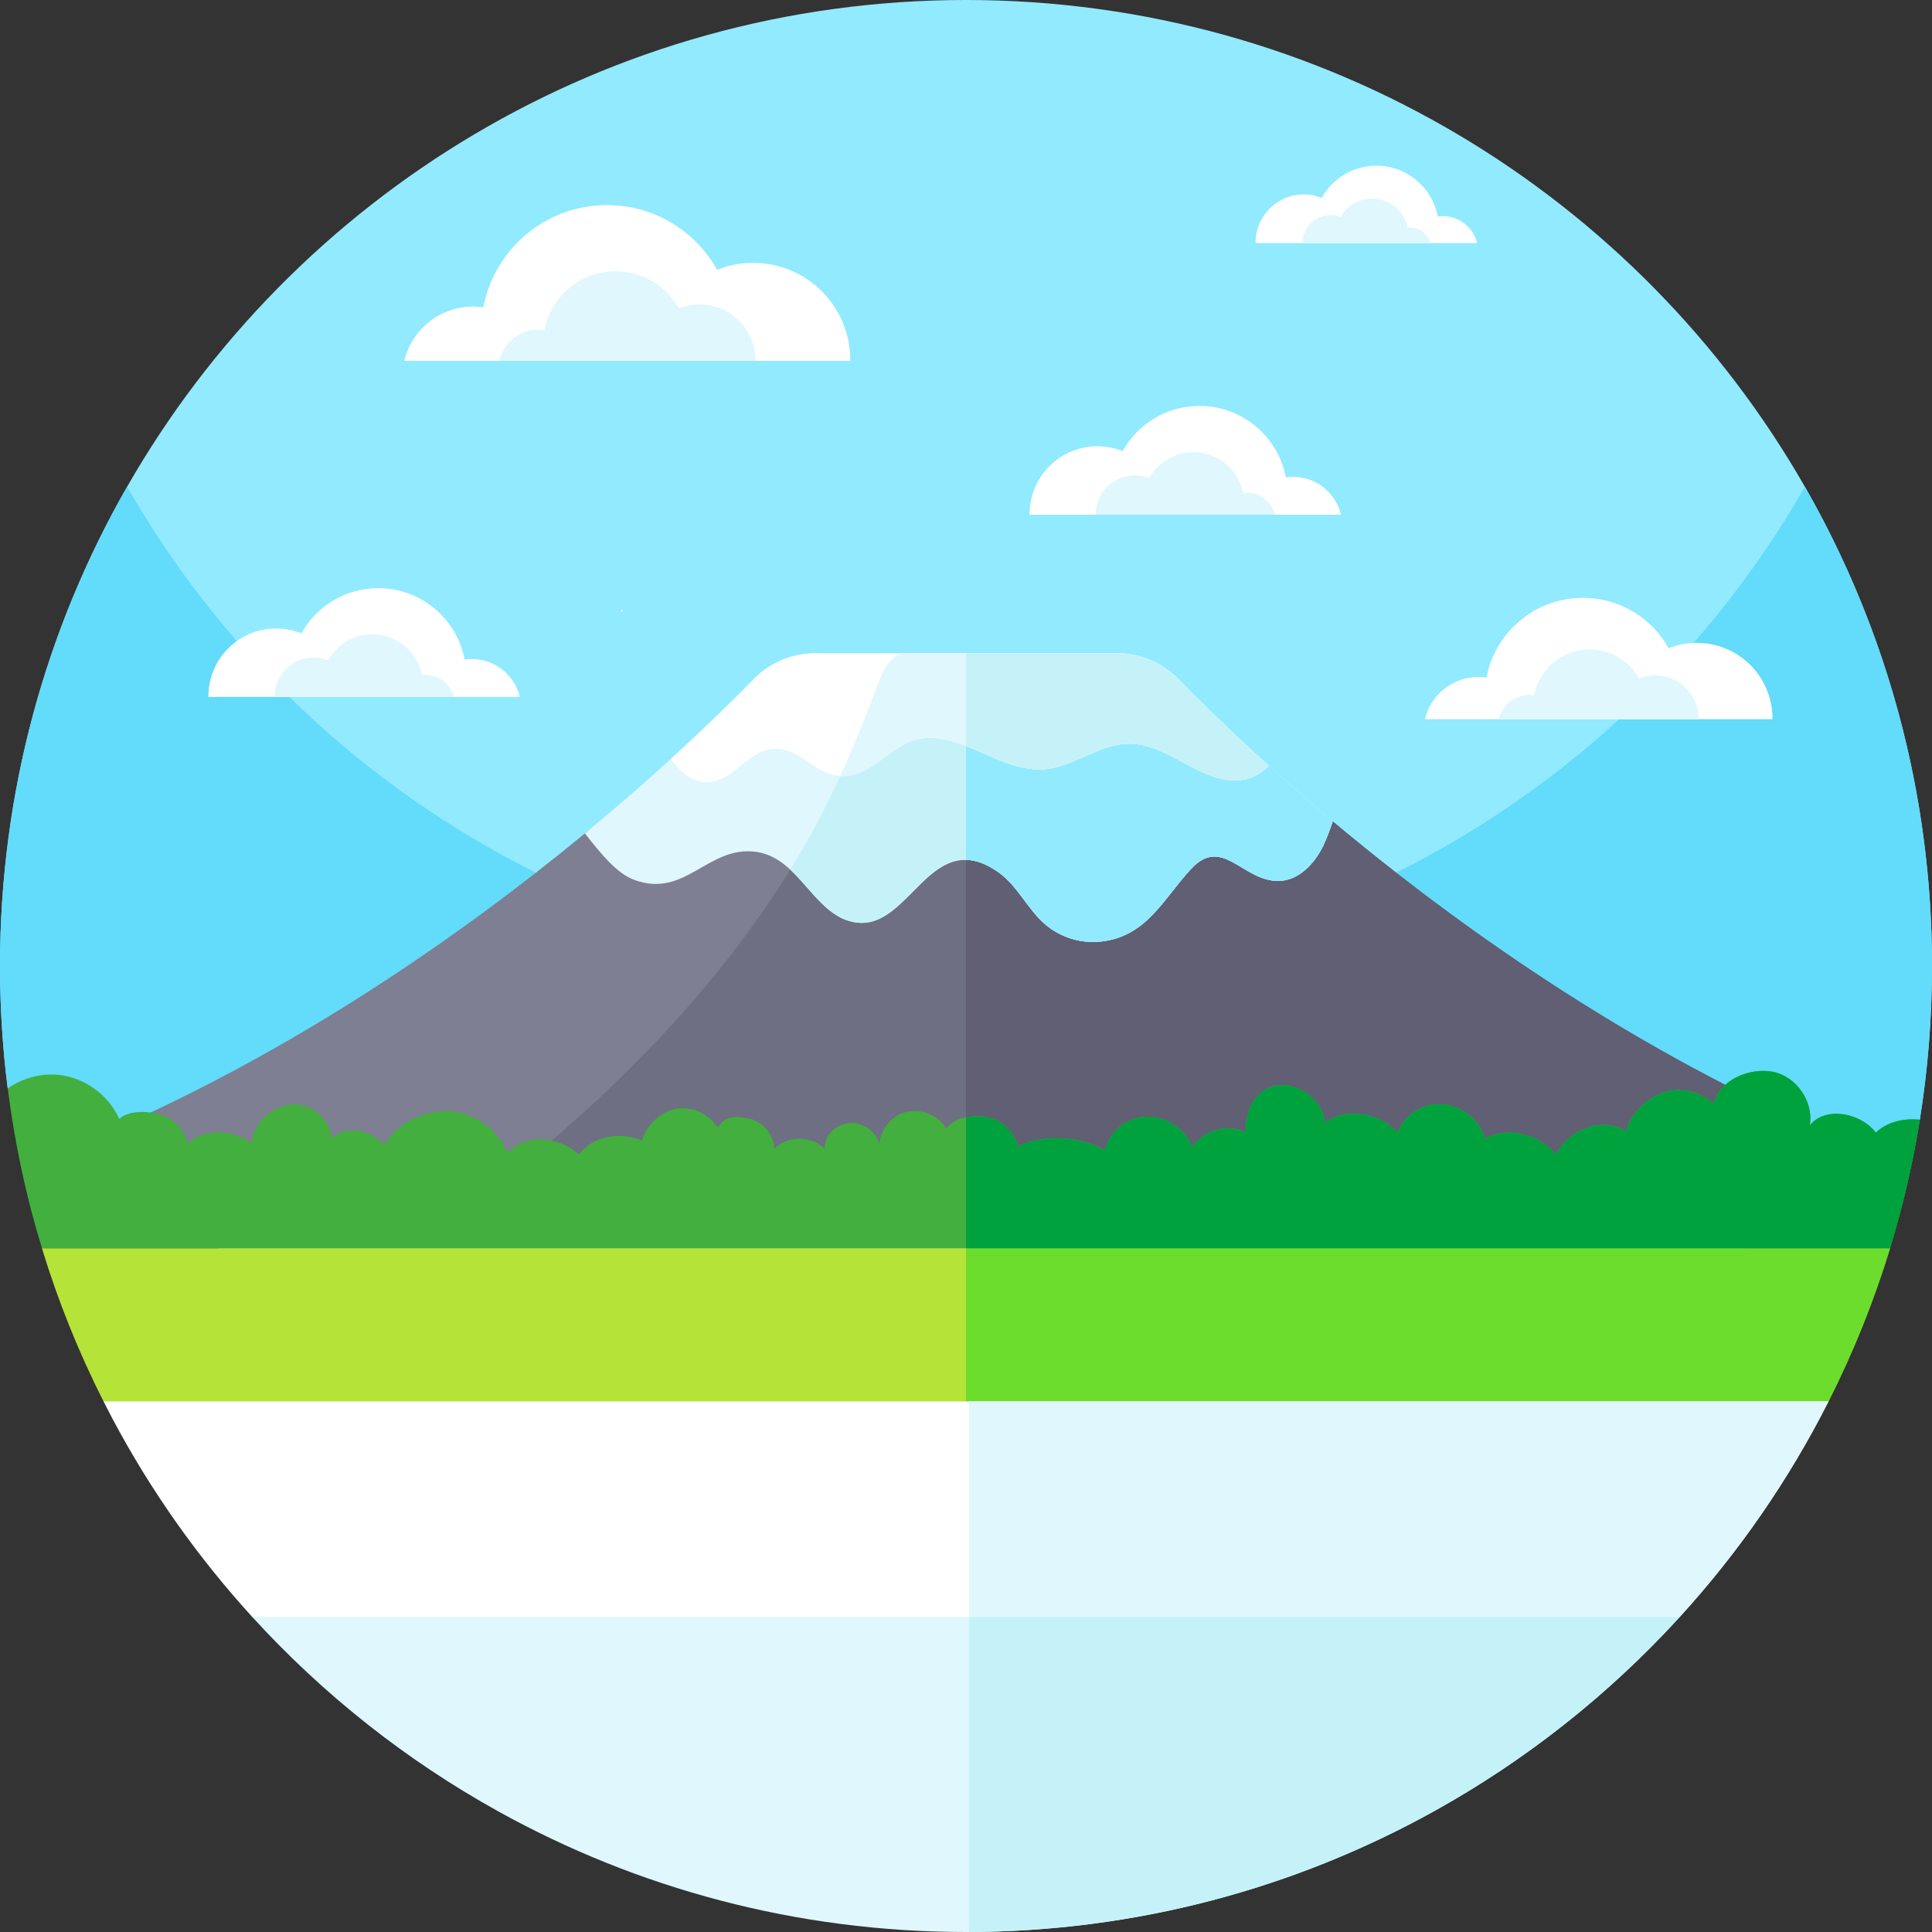 <svg id="Capa_1" enable-background="new 0 0 512 512" height="512" viewBox="0 0 512 512" width="512" xmlns="http://www.w3.org/2000/svg"><rect x="0" y="0" width="512" height="512" fill="#333333" stroke="none"/><g><path d="m512 256c0 13.86-1.11 27.48-3.23 40.74-144.65 123.56-358.09 122.14-501.08-3.34l-5.64-4.95c-.62-4.76-1.09-9.55-1.42-14.39-.42-5.96-.63-11.99-.63-18.06 0-46.22 12.25-89.57 33.68-127 44.12-77.07 127.16-129 222.32-129s178.2 51.93 222.32 129c12.98 22.67 22.59 47.52 28.15 73.86 3.46 16.36 5.35 33.28 5.52 50.62.01.84.01 1.68.01 2.52z" fill="#92eaff"/><g><path d="m512 256c0 13.86-1.1 27.46-3.22 40.73-144.65 123.57-358.1 122.15-501.09-3.33l-5.64-4.95c-1.35-10.63-2.05-21.46-2.05-32.45 0-46.22 12.25-89.57 33.68-127 25.13 43.9 62.9 79.65 108.34 102.27 16.83 8.39 34.71 14.98 53.4 19.52 19.42 4.71 39.71 7.21 60.58 7.21 40.95 0 79.65-9.61 113.98-26.73 45.44-22.62 83.21-58.37 108.34-102.27 21.43 37.43 33.68 80.78 33.68 127z" fill="#63dbfa"/></g><g><path d="m500.89 330.8c-4.3 14.08-9.77 27.65-16.31 40.58l-.87.54c-139.17 85.91-314.84 86.18-454.27.69l-2.01-1.23c-6.55-12.93-12.02-26.49-16.32-40.58z" fill="#b6e337"/><path d="m500.89 330.8c-4.3 14.08-9.77 27.65-16.31 40.58l-.87.54c-69.78 43.08-148.74 64.62-227.71 64.62v-105.74z" fill="#6cdc2d"/><path d="m484.58 371.38c-10.55 20.86-23.87 40.08-39.47 57.17l-110.33 48.89c-49.68 22.02-106.34 22.1-156.09.24l-111.8-49.13c-14.46-15.84-26.96-33.5-37.1-52.61-.8-1.51-1.59-3.03-2.36-4.56z" fill="#fff"/><path d="m484.58 371.38c-10.55 20.86-23.87 40.08-39.47 57.17l-110.33 48.89c-24.83 11.01-51.41 16.54-77.99 16.58v-122.64z" fill="#dff7fd"/><g><path d="m445.11 428.55c-18.71 20.5-40.71 37.94-65.17 51.49-36.72 20.37-78.98 31.96-123.94 31.96s-87.22-11.59-123.94-31.96c-24.46-13.55-46.46-30.99-65.17-51.49z" fill="#dff7fd"/><path d="m445.11 428.55c-46.66 51.1-113.74 83.22-188.32 83.45v-83.45z" fill="#c5f2f9"/></g><g><path d="m506.46 309.24-192.77 16.59c-38.39 3.31-76.99 3.31-115.38 0l-192.76-16.6c54.49-20.03 101.61-50.77 136.47-77.96 4.54-3.54 8.87-7.02 12.98-10.41 21.23-17.51 36.64 7.42 44.73-.88 4.28-4.38 10.15-6.85 16.27-6.85h80c6.12 0 11.99 2.47 16.27 6.85 7.6 7.79 21.65-18.44 40.92-2.29 5.22 4.38 10.83 8.93 16.79 13.58 34.86 27.2 81.99 57.94 136.48 77.97z" fill="#7e7f92"/><path d="m506.46 309.24-192.77 16.59c-38.39 3.31-76.99 3.31-115.38 0l-73.84-6.36c17.78-13.03 46.74-36.83 70.95-68.68 7.08-9.31 13.75-19.31 19.62-29.93 9.44-17.08 14.86 6.42 18.14-1.88 1.74-4.38 4.12-6.85 6.6-6.85h56.22c6.12 0 11.99 2.47 16.27 6.85 7.6 7.79 21.65-17.44 40.92-1.29 5.22 4.38 10.83 8.93 16.79 13.58 34.86 27.2 81.99 57.94 136.48 77.97z" fill="#6e6f83"/><path d="m506.46 309.24-192.77 16.59c-19.19 1.65-38.44 2.48-57.69 2.48v-119.18h40c6.12 0 11.99 2.47 16.27 6.85 7.6 7.79 21.65-14.44 40.92 1.71 5.22 4.38 10.83 8.93 16.79 13.58 34.86 27.2 81.99 57.94 136.48 77.97z" fill="#605f74"/></g><g><path d="m164.571 162.067c-.054.01-.109.018-.163.027 0 .152.072.092.163-.027z" fill="#fff"/><path d="m164.571 162.067c.144-.025.29-.047.433-.073l-.004-.327c0-.293-.254.17-.429.4z" fill="#fff"/><path d="m353.19 217.69c-.77 2.21-1.54 4.41-2.55 6.5-2.3 4.74-6.53 9.21-11.8 9.27-9.52.12-14.86-12.1-23.14-3.24-7.43 7.94-11.85 18.23-24.37 19.34-5.16.46-10.47-1.25-14.38-4.63-4.69-4.05-7.3-10.2-12.35-13.77-3.23-2.28-6.06-3.25-8.6-3.3-11.42-.23-17.21 17.82-28.65 16.67-8.02-.81-12.18-8.74-17.93-14.07-2.53-2.35-5.37-4.19-8.98-4.7-12.83-1.8-18.74 12.41-32.3 7.44-4.77-1.75-8.93-7.01-13.14-12.34 8.57-7.07 16.19-13.73 22.75-19.71 9.72-8.86 17.15-16.22 21.98-21.17 4.28-4.38 10.15-6.85 16.27-6.85h80c6.12 0 11.99 2.47 16.27 6.85 5.15 5.28 13.26 13.3 23.94 22.94 5.09 4.6 10.77 9.56 16.98 14.77z" fill="#dff7fd"/><path d="m353.19 217.69c-.77 2.21-1.54 4.41-2.55 6.5-2.3 4.74-6.53 9.21-11.8 9.27-9.52.12-14.86-12.1-23.14-3.24-7.43 7.94-11.85 18.23-24.37 19.34-5.16.46-10.47-1.25-14.38-4.63-4.69-4.05-7.3-10.2-12.35-13.77-3.23-2.28-6.06-3.25-8.6-3.3-11.42-.23-17.21 17.82-28.65 16.67-8.02-.81-12.18-8.74-17.93-14.07 1.94-3.14 3.82-6.34 5.62-9.6 9.44-17.08 14.86-32.58 18.14-40.88 1.74-4.38 4.12-6.85 6.6-6.85h56.22c6.12 0 11.99 2.47 16.27 6.85 5.15 5.28 13.26 13.3 23.94 22.94 5.09 4.6 10.77 9.56 16.98 14.77z" fill="#c5f2f9"/><path d="m353.19 217.69c-.77 2.21-1.54 4.41-2.55 6.5-2.3 4.74-6.53 9.21-11.8 9.27-9.52.12-14.86-12.1-23.14-3.24-7.43 7.94-11.85 18.23-24.37 19.34-5.16.46-10.47-1.25-14.38-4.63-4.69-4.05-7.3-10.2-12.35-13.77-3.23-2.28-6.06-3.25-8.6-3.3v-54.73h40c6.12 0 11.99 2.47 16.27 6.85 5.15 5.28 13.26 13.3 23.94 22.94 5.09 4.6 10.77 9.56 16.98 14.77z" fill="#92eaff"/></g><path d="m336.21 202.92c-2.07 2.41-5.48 3.89-8.75 3.91-5.04.02-9.71-2.47-14.14-4.89-4.42-2.42-9.09-4.9-14.13-4.87-7.9.05-14.66 6.22-22.54 6.8-7.1.53-13.91-3.53-20.65-6.18-4.67-1.82-9.31-2.97-14-1.45-5.3 1.72-9.08 6.55-14.28 8.55-1.87.72-3.52.95-5.03.86-6.64-.42-10.45-7.23-17.32-7.2-7.28.04-11.21 9.34-18.7 8.84-3.74-.25-6.4-3.05-8.92-6.14 9.72-8.86 17.15-16.22 21.98-21.17 4.28-4.38 10.15-6.85 16.27-6.85h80c6.12 0 11.99 2.47 16.27 6.85 5.15 5.28 13.26 13.3 23.94 22.94z" fill="#fff"/><path d="m336.21 202.92c-2.07 2.41-5.48 3.89-8.75 3.91-5.04.02-9.71-2.47-14.14-4.89-4.42-2.42-9.09-4.9-14.13-4.87-7.9.05-14.66 6.22-22.54 6.8-7.1.53-13.91-3.53-20.65-6.18-4.67-1.82-9.31-2.97-14-1.45-5.3 1.72-9.08 6.55-14.28 8.55-1.87.72-3.52.95-5.03.86 4.93-10.76 8.22-19.93 10.49-25.67 1.74-4.38 4.12-6.85 6.6-6.85h56.22c6.12 0 11.99 2.47 16.27 6.85 5.15 5.28 13.26 13.3 23.94 22.94z" fill="#dff7fd"/><path d="m336.21 202.92c-2.07 2.41-5.48 3.89-8.75 3.91-5.04.02-9.71-2.47-14.14-4.89-4.42-2.42-9.09-4.9-14.13-4.87-7.9.05-14.66 6.22-22.54 6.8-7.1.53-13.91-3.53-20.65-6.18v-24.56h40c6.12 0 11.99 2.47 16.27 6.85 5.15 5.28 13.26 13.3 23.94 22.94z" fill="#c5f2f9"/><g><path d="m55.233 184.687c0-.054-.004-.108-.004-.162 0-9.926 8.046-17.972 17.972-17.972 2.358 0 4.608.459 6.671 1.285 3.985-7.14 11.611-11.97 20.368-11.97 11.372 0 20.838 8.144 22.895 18.917.613-.088 1.24-.136 1.877-.136 6.183 0 11.364 4.28 12.748 10.038z" fill="#fff"/><path d="m72.768 184.687c0-.031-.002-.062-.002-.093 0-5.707 4.627-10.334 10.334-10.334 1.356 0 2.65.264 3.836.739 2.292-4.105 6.676-6.883 11.712-6.883 6.539 0 11.982 4.683 13.165 10.878.353-.051.713-.078 1.079-.078 3.555 0 6.534 2.461 7.331 5.772h-47.455z" fill="#dff7fd"/></g><g><path d="m332.741 64.419c0-.039-.003-.077-.003-.115 0-7.061 5.724-12.785 12.784-12.785 1.677 0 3.278.326 4.745.914 2.835-5.079 8.259-8.515 14.489-8.515 8.09 0 14.823 5.793 16.287 13.457.436-.063.882-.097 1.335-.097 4.398 0 8.083 3.045 9.069 7.141z" fill="#fff"/><path d="m345.215 64.419c0-.022-.002-.044-.002-.066 0-4.06 3.291-7.351 7.351-7.351.965 0 1.885.188 2.729.525 1.63-2.92 4.749-4.896 8.332-4.896 4.652 0 8.524 3.331 9.365 7.738.251-.036.507-.056.768-.056 2.529 0 4.648 1.751 5.215 4.106z" fill="#dff7fd"/></g><g><path d="m469.726 190.604c0-.061.004-.12.004-.181 0-11.079-8.981-20.06-20.06-20.06-2.632 0-5.143.512-7.446 1.434-4.448-7.969-12.96-13.361-22.734-13.361-12.694 0-23.259 9.09-25.555 21.115-.685-.098-1.384-.152-2.095-.152-6.901 0-12.684 4.777-14.229 11.205z" fill="#fff"/><path d="m450.154 190.604c0-.035.003-.069.003-.104 0-6.371-5.164-11.535-11.535-11.535-1.513 0-2.957.294-4.282.824-2.558-4.582-7.452-7.683-13.073-7.683-7.299 0-13.374 5.227-14.695 12.142-.394-.056-.796-.087-1.205-.087-3.969 0-7.293 2.747-8.182 6.443z" fill="#dff7fd"/></g><g><path d="m272.862 136.396c0-.054-.004-.108-.004-.162 0-9.926 8.046-17.972 17.972-17.972 2.358 0 4.608.459 6.671 1.285 3.985-7.14 11.611-11.97 20.368-11.97 11.372 0 20.838 8.144 22.895 18.917.613-.088 1.24-.136 1.877-.136 6.183 0 11.363 4.28 12.748 10.038z" fill="#fff"/><path d="m290.397 136.396c0-.031-.002-.062-.002-.093 0-5.708 4.627-10.334 10.334-10.334 1.356 0 2.65.264 3.836.739 2.292-4.106 6.676-6.883 11.712-6.883 6.539 0 11.982 4.683 13.165 10.878.353-.05.713-.078 1.079-.078 3.555 0 6.534 2.461 7.331 5.773h-47.455z" fill="#dff7fd"/></g><g><path d="m225.321 95.619c0-.078.006-.154.006-.232 0-14.213-11.522-25.736-25.736-25.736-3.377 0-6.598.657-9.553 1.839-5.707-10.224-16.627-17.142-29.167-17.142-16.285 0-29.84 11.663-32.786 27.09-.878-.126-1.775-.195-2.688-.195-8.854 0-16.272 6.129-18.255 14.375h118.179z" fill="#fff"/><path d="m200.21 95.619c0-.045.003-.089.003-.133 0-8.173-6.626-14.799-14.799-14.799-1.942 0-3.794.378-5.493 1.058-3.282-5.879-9.561-9.857-16.772-9.857-9.364 0-17.158 6.706-18.852 15.577-.505-.072-1.021-.112-1.546-.112-5.092 0-9.357 3.524-10.497 8.266z" fill="#dff7fd"/></g><path d="m508.78 296.73c-.67 4.2-1.44 8.38-2.32 12.51-.82 3.88-1.73 7.73-2.73 11.54-.88 3.37-1.82 6.71-2.84 10.02h-489.77c-1.02-3.31-1.97-6.65-2.85-10.02-.99-3.82-1.9-7.67-2.72-11.55-1.44-6.83-2.61-13.76-3.5-20.78 3.81-2.66 8.54-4.03 13.18-3.63 7 .62 13.51 5.27 16.36 11.69 2.57-2.4 7.98-2.1 11.33-1.01s6 4.1 6.66 7.56c4.72-4.11 12.28-3.74 17.31-.02-.23-5.12 5.33-10 10.44-10.36 5.12-.35 10.11 3.87 10.61 8.98 3.79-3.63 10.59-2.24 13.88 1.84 3.25-5.82 10.74-9.41 17.39-8.99s12.88 4.93 15.37 11.11c4.75-5.39 13.38-4.44 18.81.27 4.03-4.9 10.83-6.03 16.72-3.65 1.11-4.05 5.2-7.88 9.35-8.46 4.16-.59 8.57 1.51 10.74 5.09 1.73-3.22 5.01-3.22 8.56-2.37 3.56.86 6.33 4.29 6.4 7.95 3.58-3.57 9.72-3.49 13.41-.04-.05-3.59 2.67-6.24 6.23-6.74 3.55-.5 7.28 1.95 8.22 5.41.43-4 3.45-7.59 7.38-8.46s8.32 1.01 10.4 4.46c1.17-1.65 3.09-2.6 5.2-3.01 1.92-.38 3.99-.32 5.8.04 3.8.76 7.02 3.9 7.87 7.68 6.77-3.24 16.69-2.77 23.13 1.06 1.46-5.04 5.43-8.61 10.67-8.89s10.48 3.04 12.47 7.9c3.49-4.43 9.04-6.1 14.2-3.83-.34-5.83 2.92-11.9 8.74-12.42 5.82-.53 11.63 4.15 12.34 9.95 5.15-4.28 14.89-2.57 19.11 2.63 1.97-4.81 6.61-7.86 11.8-7.57 5.18.29 9.98 4.13 11.41 9.12 5.99-3.36 14.47-1.17 18.76 4.21 3.64-6.67 12.27-10.19 18.67-6.09.94-4.59 5.64-9.04 10.12-10.42 4.48-1.39 9.67-.15 13.05 3.11 1.34-6.23 9.41-9.73 15.66-8.52 6.26 1.21 10.89 7.92 9.81 14.19 4.18-5.14 13.47-3.33 17.5 1.93 3.03-2.86 7.36-3.85 11.67-3.42z" fill="#43af3e"/></g><path d="m508.78 296.73c-.67 4.2-1.44 8.38-2.32 12.51-.82 3.88-1.73 7.73-2.73 11.54-.88 3.37-1.82 6.71-2.84 10.02h-244.89v-34.73c1.92-.38 3.99-.32 5.8.04 3.8.76 7.02 3.9 7.87 7.68 6.77-3.24 16.69-2.77 23.13 1.06 1.46-5.04 5.43-8.61 10.67-8.89s10.48 3.04 12.47 7.9c3.49-4.43 9.04-6.1 14.2-3.83-.34-5.83 2.92-11.9 8.74-12.42 5.82-.53 11.63 4.15 12.34 9.95 5.15-4.28 14.89-2.57 19.11 2.63 1.97-4.81 6.61-7.86 11.8-7.57 5.18.29 9.98 4.13 11.41 9.12 5.99-3.36 14.47-1.17 18.76 4.21 3.64-6.67 12.27-10.19 18.67-6.09.94-4.59 5.64-9.04 10.12-10.42 4.48-1.39 9.67-.15 13.05 3.11 1.34-6.23 9.41-9.73 15.66-8.52 6.26 1.21 10.89 7.92 9.81 14.19 4.18-5.14 13.47-3.33 17.5 1.93 3.03-2.86 7.36-3.85 11.67-3.42z" fill="#00a23e"/></g></svg>